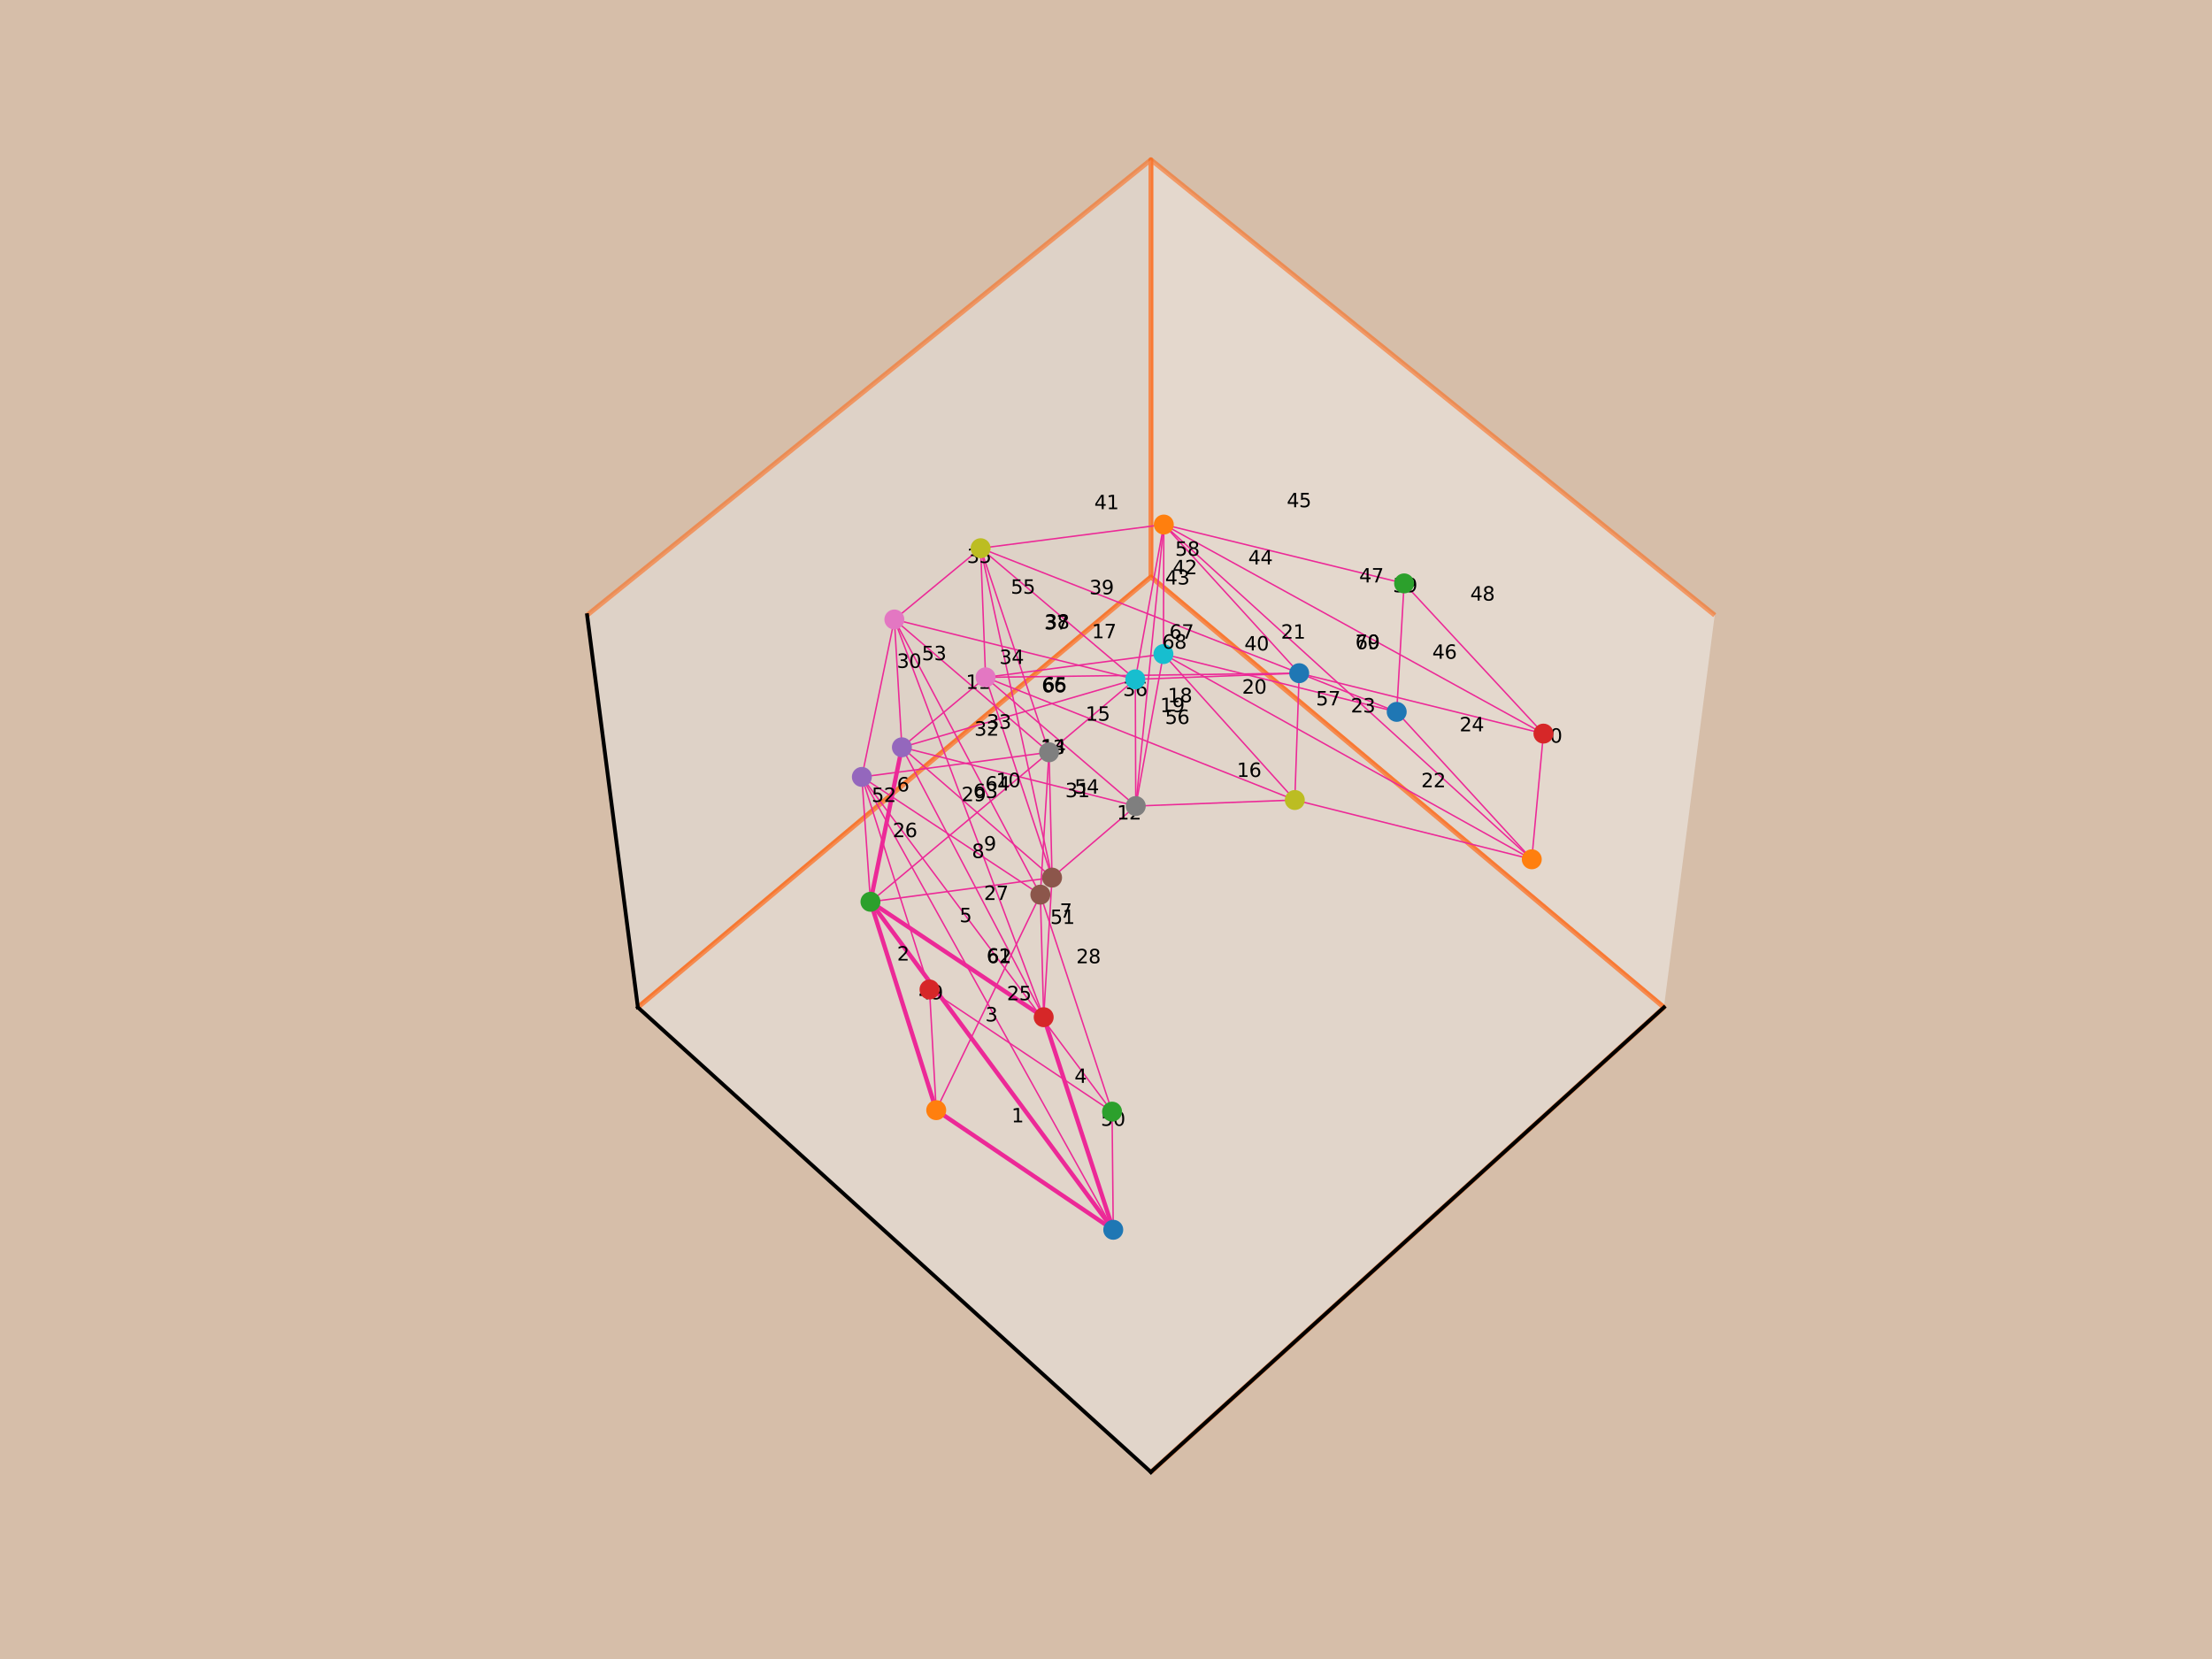 <?xml version="1.0" encoding="utf-8" standalone="no"?>
<!DOCTYPE svg PUBLIC "-//W3C//DTD SVG 1.1//EN"
  "http://www.w3.org/Graphics/SVG/1.1/DTD/svg11.dtd">
<svg xmlns:xlink="http://www.w3.org/1999/xlink" width="460.8pt" height="345.6pt" viewBox="0 0 460.8 345.6" xmlns="http://www.w3.org/2000/svg" version="1.1">
 <defs>
  <style type="text/css">*{stroke-linejoin: round; stroke-linecap: butt}</style>
 </defs>
 <g id="figure_1">
  <g id="patch_1">
   <path d="M 0 345.6 
L 460.8 345.6 
L 460.8 0 
L 0 0 
z
" style="fill: #d6bea9"/>
  </g>
  <g id="patch_2">
   <path d="M 103.104 307.584 
L 369.216 307.584 
L 369.216 41.472 
L 103.104 41.472 
z
" style="fill: #d6bea9"/>
  </g>
  <g id="pane3d_1">
   <g id="patch_3">
    <path d="M 346.627 209.853 
L 239.756 120.188 
L 239.756 33.275 
L 357.205 128.159 
" style="fill: #f2f2f2; opacity: 0.5; stroke: #ff5b00; stroke-linejoin: miter"/>
   </g>
  </g>
  <g id="pane3d_2">
   <g id="patch_4">
    <path d="M 132.885 209.853 
L 239.756 120.188 
L 239.756 33.275 
L 122.308 128.159 
" style="fill: #e6e6e6; opacity: 0.5; stroke: #ff5b00; stroke-linejoin: miter"/>
   </g>
  </g>
  <g id="pane3d_3">
   <g id="patch_5">
    <path d="M 239.756 306.652 
L 346.627 209.853 
L 239.756 120.188 
L 132.885 209.853 
" style="fill: #ececec; opacity: 0.5; stroke: #ff5b00; stroke-linejoin: miter"/>
   </g>
  </g>
  <g id="axis3d_1">
   <g id="line2d_1">
    <path d="M 346.627 209.853 
L 239.756 306.652 
" style="fill: none; stroke: #000000; stroke-width: 0.8; stroke-linecap: square"/>
   </g>
  </g>
  <g id="axis3d_2">
   <g id="line2d_2">
    <path d="M 132.885 209.853 
L 239.756 306.652 
" style="fill: none; stroke: #000000; stroke-width: 0.8; stroke-linecap: square"/>
   </g>
  </g>
  <g id="axis3d_3">
   <g id="line2d_3">
    <path d="M 132.885 209.853 
L 122.308 128.159 
" style="fill: none; stroke: #000000; stroke-width: 0.8; stroke-linecap: square"/>
   </g>
  </g>
  <g id="axes_1">
   <g id="line2d_4">
    <path d="M 231.911 256.186 
L 195.032 231.265 
" clip-path="url(#p764beb4d6f)" style="fill: none; stroke: #ec2997; stroke-width: 0.9; stroke-linecap: square"/>
   </g>
   <g id="line2d_5">
    <path d="M 195.032 231.265 
L 181.336 187.859 
" clip-path="url(#p764beb4d6f)" style="fill: none; stroke: #ec2997; stroke-width: 0.9; stroke-linecap: square"/>
   </g>
   <g id="line2d_6">
    <path d="M 231.911 256.186 
L 181.336 187.859 
" clip-path="url(#p764beb4d6f)" style="fill: none; stroke: #ec2997; stroke-width: 0.9; stroke-linecap: square"/>
   </g>
   <g id="line2d_7">
    <path d="M 231.911 256.186 
L 217.419 211.902 
" clip-path="url(#p764beb4d6f)" style="fill: none; stroke: #ec2997; stroke-width: 0.9; stroke-linecap: square"/>
   </g>
   <g id="line2d_8">
    <path d="M 217.419 211.902 
L 181.336 187.859 
" clip-path="url(#p764beb4d6f)" style="fill: none; stroke: #ec2997; stroke-width: 0.9; stroke-linecap: square"/>
   </g>
   <g id="line2d_9">
    <path d="M 181.336 187.859 
L 187.883 155.677 
" clip-path="url(#p764beb4d6f)" style="fill: none; stroke: #ec2997; stroke-width: 0.9; stroke-linecap: square"/>
   </g>
   <g id="line2d_10">
    <path d="M 217.419 211.902 
L 219.165 182.824 
" clip-path="url(#p764beb4d6f)" style="fill: none; stroke: #ec2997; stroke-width: 0.3; stroke-linecap: square"/>
   </g>
   <g id="line2d_11">
    <path d="M 181.336 187.859 
L 219.165 182.824 
" clip-path="url(#p764beb4d6f)" style="fill: none; stroke: #ec2997; stroke-width: 0.3; stroke-linecap: square"/>
   </g>
   <g id="line2d_12">
    <path d="M 217.419 211.902 
L 187.883 155.677 
" clip-path="url(#p764beb4d6f)" style="fill: none; stroke: #ec2997; stroke-width: 0.3; stroke-linecap: square"/>
   </g>
   <g id="line2d_13">
    <path d="M 219.165 182.824 
L 187.883 155.677 
" clip-path="url(#p764beb4d6f)" style="fill: none; stroke: #ec2997; stroke-width: 0.3; stroke-linecap: square"/>
   </g>
   <g id="line2d_14">
    <path d="M 187.883 155.677 
L 205.315 141.1 
" clip-path="url(#p764beb4d6f)" style="fill: none; stroke: #ec2997; stroke-width: 0.3; stroke-linecap: square"/>
   </g>
   <g id="line2d_15">
    <path d="M 219.165 182.824 
L 236.601 167.914 
" clip-path="url(#p764beb4d6f)" style="fill: none; stroke: #ec2997; stroke-width: 0.3; stroke-linecap: square"/>
   </g>
   <g id="line2d_16">
    <path d="M 219.165 182.824 
L 205.315 141.1 
" clip-path="url(#p764beb4d6f)" style="fill: none; stroke: #ec2997; stroke-width: 0.3; stroke-linecap: square"/>
   </g>
   <g id="line2d_17">
    <path d="M 187.883 155.677 
L 236.601 167.914 
" clip-path="url(#p764beb4d6f)" style="fill: none; stroke: #ec2997; stroke-width: 0.3; stroke-linecap: square"/>
   </g>
   <g id="line2d_18">
    <path d="M 236.601 167.914 
L 205.315 141.1 
" clip-path="url(#p764beb4d6f)" style="fill: none; stroke: #ec2997; stroke-width: 0.3; stroke-linecap: square"/>
   </g>
   <g id="line2d_19">
    <path d="M 236.601 167.914 
L 269.732 166.656 
" clip-path="url(#p764beb4d6f)" style="fill: none; stroke: #ec2997; stroke-width: 0.3; stroke-linecap: square"/>
   </g>
   <g id="line2d_20">
    <path d="M 205.315 141.1 
L 242.363 136.258 
" clip-path="url(#p764beb4d6f)" style="fill: none; stroke: #ec2997; stroke-width: 0.3; stroke-linecap: square"/>
   </g>
   <g id="line2d_21">
    <path d="M 236.601 167.914 
L 242.363 136.258 
" clip-path="url(#p764beb4d6f)" style="fill: none; stroke: #ec2997; stroke-width: 0.3; stroke-linecap: square"/>
   </g>
   <g id="line2d_22">
    <path d="M 205.315 141.1 
L 269.732 166.656 
" clip-path="url(#p764beb4d6f)" style="fill: none; stroke: #ec2997; stroke-width: 0.3; stroke-linecap: square"/>
   </g>
   <g id="line2d_23">
    <path d="M 269.732 166.656 
L 242.363 136.258 
" clip-path="url(#p764beb4d6f)" style="fill: none; stroke: #ec2997; stroke-width: 0.3; stroke-linecap: square"/>
   </g>
   <g id="line2d_24">
    <path d="M 242.363 136.258 
L 290.959 148.296 
" clip-path="url(#p764beb4d6f)" style="fill: none; stroke: #ec2997; stroke-width: 0.3; stroke-linecap: square"/>
   </g>
   <g id="line2d_25">
    <path d="M 269.732 166.656 
L 319.098 179.007 
" clip-path="url(#p764beb4d6f)" style="fill: none; stroke: #ec2997; stroke-width: 0.3; stroke-linecap: square"/>
   </g>
   <g id="line2d_26">
    <path d="M 242.363 136.258 
L 319.098 179.007 
" clip-path="url(#p764beb4d6f)" style="fill: none; stroke: #ec2997; stroke-width: 0.3; stroke-linecap: square"/>
   </g>
   <g id="line2d_27">
    <path d="M 319.098 179.007 
L 290.959 148.296 
" clip-path="url(#p764beb4d6f)" style="fill: none; stroke: #ec2997; stroke-width: 0.3; stroke-linecap: square"/>
   </g>
   <g id="line2d_28">
    <path d="M 231.663 231.574 
L 193.634 206.129 
" clip-path="url(#p764beb4d6f)" style="fill: none; stroke: #ec2997; stroke-width: 0.3; stroke-linecap: square"/>
   </g>
   <g id="line2d_29">
    <path d="M 193.634 206.129 
L 179.542 161.849 
" clip-path="url(#p764beb4d6f)" style="fill: none; stroke: #ec2997; stroke-width: 0.3; stroke-linecap: square"/>
   </g>
   <g id="line2d_30">
    <path d="M 231.663 231.574 
L 179.542 161.849 
" clip-path="url(#p764beb4d6f)" style="fill: none; stroke: #ec2997; stroke-width: 0.3; stroke-linecap: square"/>
   </g>
   <g id="line2d_31">
    <path d="M 231.663 231.574 
L 216.726 186.37 
" clip-path="url(#p764beb4d6f)" style="fill: none; stroke: #ec2997; stroke-width: 0.3; stroke-linecap: square"/>
   </g>
   <g id="line2d_32">
    <path d="M 216.726 186.37 
L 179.542 161.849 
" clip-path="url(#p764beb4d6f)" style="fill: none; stroke: #ec2997; stroke-width: 0.3; stroke-linecap: square"/>
   </g>
   <g id="line2d_33">
    <path d="M 179.542 161.849 
L 186.313 129.05 
" clip-path="url(#p764beb4d6f)" style="fill: none; stroke: #ec2997; stroke-width: 0.3; stroke-linecap: square"/>
   </g>
   <g id="line2d_34">
    <path d="M 216.726 186.37 
L 218.534 156.715 
" clip-path="url(#p764beb4d6f)" style="fill: none; stroke: #ec2997; stroke-width: 0.3; stroke-linecap: square"/>
   </g>
   <g id="line2d_35">
    <path d="M 179.542 161.849 
L 218.534 156.715 
" clip-path="url(#p764beb4d6f)" style="fill: none; stroke: #ec2997; stroke-width: 0.3; stroke-linecap: square"/>
   </g>
   <g id="line2d_36">
    <path d="M 216.726 186.37 
L 186.313 129.05 
" clip-path="url(#p764beb4d6f)" style="fill: none; stroke: #ec2997; stroke-width: 0.3; stroke-linecap: square"/>
   </g>
   <g id="line2d_37">
    <path d="M 218.534 156.715 
L 186.313 129.05 
" clip-path="url(#p764beb4d6f)" style="fill: none; stroke: #ec2997; stroke-width: 0.3; stroke-linecap: square"/>
   </g>
   <g id="line2d_38">
    <path d="M 186.313 129.05 
L 204.279 114.203 
" clip-path="url(#p764beb4d6f)" style="fill: none; stroke: #ec2997; stroke-width: 0.3; stroke-linecap: square"/>
   </g>
   <g id="line2d_39">
    <path d="M 218.534 156.715 
L 236.505 141.518 
" clip-path="url(#p764beb4d6f)" style="fill: none; stroke: #ec2997; stroke-width: 0.3; stroke-linecap: square"/>
   </g>
   <g id="line2d_40">
    <path d="M 218.534 156.715 
L 204.279 114.203 
" clip-path="url(#p764beb4d6f)" style="fill: none; stroke: #ec2997; stroke-width: 0.3; stroke-linecap: square"/>
   </g>
   <g id="line2d_41">
    <path d="M 186.313 129.05 
L 236.505 141.518 
" clip-path="url(#p764beb4d6f)" style="fill: none; stroke: #ec2997; stroke-width: 0.3; stroke-linecap: square"/>
   </g>
   <g id="line2d_42">
    <path d="M 236.505 141.518 
L 204.279 114.203 
" clip-path="url(#p764beb4d6f)" style="fill: none; stroke: #ec2997; stroke-width: 0.3; stroke-linecap: square"/>
   </g>
   <g id="line2d_43">
    <path d="M 236.505 141.518 
L 270.643 140.236 
" clip-path="url(#p764beb4d6f)" style="fill: none; stroke: #ec2997; stroke-width: 0.3; stroke-linecap: square"/>
   </g>
   <g id="line2d_44">
    <path d="M 204.279 114.203 
L 242.441 109.272 
" clip-path="url(#p764beb4d6f)" style="fill: none; stroke: #ec2997; stroke-width: 0.3; stroke-linecap: square"/>
   </g>
   <g id="line2d_45">
    <path d="M 236.505 141.518 
L 242.441 109.272 
" clip-path="url(#p764beb4d6f)" style="fill: none; stroke: #ec2997; stroke-width: 0.3; stroke-linecap: square"/>
   </g>
   <g id="line2d_46">
    <path d="M 204.279 114.203 
L 270.643 140.236 
" clip-path="url(#p764beb4d6f)" style="fill: none; stroke: #ec2997; stroke-width: 0.3; stroke-linecap: square"/>
   </g>
   <g id="line2d_47">
    <path d="M 270.643 140.236 
L 242.441 109.272 
" clip-path="url(#p764beb4d6f)" style="fill: none; stroke: #ec2997; stroke-width: 0.3; stroke-linecap: square"/>
   </g>
   <g id="line2d_48">
    <path d="M 242.441 109.272 
L 292.504 121.531 
" clip-path="url(#p764beb4d6f)" style="fill: none; stroke: #ec2997; stroke-width: 0.3; stroke-linecap: square"/>
   </g>
   <g id="line2d_49">
    <path d="M 270.643 140.236 
L 321.525 152.824 
" clip-path="url(#p764beb4d6f)" style="fill: none; stroke: #ec2997; stroke-width: 0.3; stroke-linecap: square"/>
   </g>
   <g id="line2d_50">
    <path d="M 242.441 109.272 
L 321.525 152.824 
" clip-path="url(#p764beb4d6f)" style="fill: none; stroke: #ec2997; stroke-width: 0.3; stroke-linecap: square"/>
   </g>
   <g id="line2d_51">
    <path d="M 321.525 152.824 
L 292.504 121.531 
" clip-path="url(#p764beb4d6f)" style="fill: none; stroke: #ec2997; stroke-width: 0.3; stroke-linecap: square"/>
   </g>
   <g id="line2d_52">
    <path d="M 195.032 231.265 
L 193.634 206.129 
" clip-path="url(#p764beb4d6f)" style="fill: none; stroke: #ec2997; stroke-width: 0.3; stroke-linecap: square"/>
   </g>
   <g id="line2d_53">
    <path d="M 231.911 256.186 
L 231.663 231.574 
" clip-path="url(#p764beb4d6f)" style="fill: none; stroke: #ec2997; stroke-width: 0.3; stroke-linecap: square"/>
   </g>
   <g id="line2d_54">
    <path d="M 217.419 211.902 
L 216.726 186.37 
" clip-path="url(#p764beb4d6f)" style="fill: none; stroke: #ec2997; stroke-width: 0.3; stroke-linecap: square"/>
   </g>
   <g id="line2d_55">
    <path d="M 181.336 187.859 
L 179.542 161.849 
" clip-path="url(#p764beb4d6f)" style="fill: none; stroke: #ec2997; stroke-width: 0.3; stroke-linecap: square"/>
   </g>
   <g id="line2d_56">
    <path d="M 187.883 155.677 
L 186.313 129.05 
" clip-path="url(#p764beb4d6f)" style="fill: none; stroke: #ec2997; stroke-width: 0.3; stroke-linecap: square"/>
   </g>
   <g id="line2d_57">
    <path d="M 219.165 182.824 
L 218.534 156.715 
" clip-path="url(#p764beb4d6f)" style="fill: none; stroke: #ec2997; stroke-width: 0.3; stroke-linecap: square"/>
   </g>
   <g id="line2d_58">
    <path d="M 205.315 141.1 
L 204.279 114.203 
" clip-path="url(#p764beb4d6f)" style="fill: none; stroke: #ec2997; stroke-width: 0.3; stroke-linecap: square"/>
   </g>
   <g id="line2d_59">
    <path d="M 236.601 167.914 
L 236.505 141.518 
" clip-path="url(#p764beb4d6f)" style="fill: none; stroke: #ec2997; stroke-width: 0.3; stroke-linecap: square"/>
   </g>
   <g id="line2d_60">
    <path d="M 269.732 166.656 
L 270.643 140.236 
" clip-path="url(#p764beb4d6f)" style="fill: none; stroke: #ec2997; stroke-width: 0.3; stroke-linecap: square"/>
   </g>
   <g id="line2d_61">
    <path d="M 242.363 136.258 
L 242.441 109.272 
" clip-path="url(#p764beb4d6f)" style="fill: none; stroke: #ec2997; stroke-width: 0.3; stroke-linecap: square"/>
   </g>
   <g id="line2d_62">
    <path d="M 290.959 148.296 
L 292.504 121.531 
" clip-path="url(#p764beb4d6f)" style="fill: none; stroke: #ec2997; stroke-width: 0.3; stroke-linecap: square"/>
   </g>
   <g id="line2d_63">
    <path d="M 319.098 179.007 
L 321.525 152.824 
" clip-path="url(#p764beb4d6f)" style="fill: none; stroke: #ec2997; stroke-width: 0.3; stroke-linecap: square"/>
   </g>
   <g id="line2d_64">
    <path d="M 231.911 256.186 
L 179.542 161.849 
" clip-path="url(#p764beb4d6f)" style="fill: none; stroke: #ec2997; stroke-width: 0.3; stroke-linecap: square"/>
   </g>
   <g id="line2d_65">
    <path d="M 195.032 231.265 
L 216.726 186.37 
" clip-path="url(#p764beb4d6f)" style="fill: none; stroke: #ec2997; stroke-width: 0.3; stroke-linecap: square"/>
   </g>
   <g id="line2d_66">
    <path d="M 181.336 187.859 
L 218.534 156.715 
" clip-path="url(#p764beb4d6f)" style="fill: none; stroke: #ec2997; stroke-width: 0.3; stroke-linecap: square"/>
   </g>
   <g id="line2d_67">
    <path d="M 217.419 211.902 
L 186.313 129.05 
" clip-path="url(#p764beb4d6f)" style="fill: none; stroke: #ec2997; stroke-width: 0.3; stroke-linecap: square"/>
   </g>
   <g id="line2d_68">
    <path d="M 187.883 155.677 
L 236.505 141.518 
" clip-path="url(#p764beb4d6f)" style="fill: none; stroke: #ec2997; stroke-width: 0.3; stroke-linecap: square"/>
   </g>
   <g id="line2d_69">
    <path d="M 219.165 182.824 
L 204.279 114.203 
" clip-path="url(#p764beb4d6f)" style="fill: none; stroke: #ec2997; stroke-width: 0.3; stroke-linecap: square"/>
   </g>
   <g id="line2d_70">
    <path d="M 236.601 167.914 
L 242.441 109.272 
" clip-path="url(#p764beb4d6f)" style="fill: none; stroke: #ec2997; stroke-width: 0.3; stroke-linecap: square"/>
   </g>
   <g id="line2d_71">
    <path d="M 205.315 141.1 
L 270.643 140.236 
" clip-path="url(#p764beb4d6f)" style="fill: none; stroke: #ec2997; stroke-width: 0.3; stroke-linecap: square"/>
   </g>
   <g id="line2d_72">
    <path d="M 290.959 148.296 
L 270.643 140.236 
" clip-path="url(#p764beb4d6f)" style="fill: none; stroke: #ec2997; stroke-width: 0.3; stroke-linecap: square"/>
   </g>
   <g id="line2d_73">
    <path d="M 319.098 179.007 
L 242.441 109.272 
" clip-path="url(#p764beb4d6f)" style="fill: none; stroke: #ec2997; stroke-width: 0.3; stroke-linecap: square"/>
   </g>
   <g id="Path3DCollection_1">
    <defs>
     <path id="m3eb0367080" d="M 0 1.581 
C 0.419 1.581 0.822 1.415 1.118 1.118 
C 1.415 0.822 1.581 0.419 1.581 0 
C 1.581 -0.419 1.415 -0.822 1.118 -1.118 
C 0.822 -1.415 0.419 -1.581 0 -1.581 
C -0.419 -1.581 -0.822 -1.415 -1.118 -1.118 
C -1.415 -0.822 -1.581 -0.419 -1.581 0 
C -1.581 0.419 -1.415 0.822 -1.118 1.118 
C -0.822 1.415 -0.419 1.581 0 1.581 
z
" style="stroke: #17becf"/>
    </defs>
    <g clip-path="url(#p764beb4d6f)">
     <use xlink:href="#m3eb0367080" x="242.363" y="136.258" style="fill: #17becf; stroke: #17becf"/>
    </g>
   </g>
   <g id="text_1">
    <!-- 1 -->
    <g transform="translate(210.712 233.8)scale(0.04 -0.04)">
     <defs>
      <path id="DejaVuSans-31" d="M 794 531 
L 1825 531 
L 1825 4091 
L 703 3866 
L 703 4441 
L 1819 4666 
L 2450 4666 
L 2450 531 
L 3481 531 
L 3481 0 
L 794 0 
L 794 531 
z
" transform="scale(0.016)"/>
     </defs>
     <use xlink:href="#DejaVuSans-31"/>
    </g>
   </g>
   <g id="text_2">
    <!-- 2 -->
    <g transform="translate(186.872 200.1)scale(0.04 -0.04)">
     <defs>
      <path id="DejaVuSans-32" d="M 1228 531 
L 3431 531 
L 3431 0 
L 469 0 
L 469 531 
Q 828 903 1448 1529 
Q 2069 2156 2228 2338 
Q 2531 2678 2651 2914 
Q 2772 3150 2772 3378 
Q 2772 3750 2511 3984 
Q 2250 4219 1831 4219 
Q 1534 4219 1204 4116 
Q 875 4013 500 3803 
L 500 4441 
Q 881 4594 1212 4672 
Q 1544 4750 1819 4750 
Q 2544 4750 2975 4387 
Q 3406 4025 3406 3419 
Q 3406 3131 3298 2873 
Q 3191 2616 2906 2266 
Q 2828 2175 2409 1742 
Q 1991 1309 1228 531 
z
" transform="scale(0.016)"/>
     </defs>
     <use xlink:href="#DejaVuSans-32"/>
    </g>
   </g>
   <g id="text_3">
    <!-- 3 -->
    <g transform="translate(205.253 212.775)scale(0.04 -0.04)">
     <defs>
      <path id="DejaVuSans-33" d="M 2597 2516 
Q 3050 2419 3304 2112 
Q 3559 1806 3559 1356 
Q 3559 666 3084 287 
Q 2609 -91 1734 -91 
Q 1441 -91 1130 -33 
Q 819 25 488 141 
L 488 750 
Q 750 597 1062 519 
Q 1375 441 1716 441 
Q 2309 441 2620 675 
Q 2931 909 2931 1356 
Q 2931 1769 2642 2001 
Q 2353 2234 1838 2234 
L 1294 2234 
L 1294 2753 
L 1863 2753 
Q 2328 2753 2575 2939 
Q 2822 3125 2822 3475 
Q 2822 3834 2567 4026 
Q 2313 4219 1838 4219 
Q 1578 4219 1281 4162 
Q 984 4106 628 3988 
L 628 4550 
Q 988 4650 1302 4700 
Q 1616 4750 1894 4750 
Q 2613 4750 3031 4423 
Q 3450 4097 3450 3541 
Q 3450 3153 3228 2886 
Q 3006 2619 2597 2516 
z
" transform="scale(0.016)"/>
     </defs>
     <use xlink:href="#DejaVuSans-33"/>
    </g>
   </g>
   <g id="text_4">
    <!-- 4 -->
    <g transform="translate(223.827 225.578)scale(0.04 -0.04)">
     <defs>
      <path id="DejaVuSans-34" d="M 2419 4116 
L 825 1625 
L 2419 1625 
L 2419 4116 
z
M 2253 4666 
L 3047 4666 
L 3047 1625 
L 3713 1625 
L 3713 1100 
L 3047 1100 
L 3047 0 
L 2419 0 
L 2419 1100 
L 313 1100 
L 313 1709 
L 2253 4666 
z
" transform="scale(0.016)"/>
     </defs>
     <use xlink:href="#DejaVuSans-34"/>
    </g>
   </g>
   <g id="text_5">
    <!-- 5 -->
    <g transform="translate(199.886 192.102)scale(0.04 -0.04)">
     <defs>
      <path id="DejaVuSans-35" d="M 691 4666 
L 3169 4666 
L 3169 4134 
L 1269 4134 
L 1269 2991 
Q 1406 3038 1543 3061 
Q 1681 3084 1819 3084 
Q 2600 3084 3056 2656 
Q 3513 2228 3513 1497 
Q 3513 744 3044 326 
Q 2575 -91 1722 -91 
Q 1428 -91 1123 -41 
Q 819 9 494 109 
L 494 744 
Q 775 591 1075 516 
Q 1375 441 1709 441 
Q 2250 441 2565 725 
Q 2881 1009 2881 1497 
Q 2881 1984 2565 2268 
Q 2250 2553 1709 2553 
Q 1456 2553 1204 2497 
Q 953 2441 691 2322 
L 691 4666 
z
" transform="scale(0.016)"/>
     </defs>
     <use xlink:href="#DejaVuSans-35"/>
    </g>
   </g>
   <g id="text_6">
    <!-- 6 -->
    <g transform="translate(186.847 164.872)scale(0.04 -0.04)">
     <defs>
      <path id="DejaVuSans-36" d="M 2113 2584 
Q 1688 2584 1439 2293 
Q 1191 2003 1191 1497 
Q 1191 994 1439 701 
Q 1688 409 2113 409 
Q 2538 409 2786 701 
Q 3034 994 3034 1497 
Q 3034 2003 2786 2293 
Q 2538 2584 2113 2584 
z
M 3366 4563 
L 3366 3988 
Q 3128 4100 2886 4159 
Q 2644 4219 2406 4219 
Q 1781 4219 1451 3797 
Q 1122 3375 1075 2522 
Q 1259 2794 1537 2939 
Q 1816 3084 2150 3084 
Q 2853 3084 3261 2657 
Q 3669 2231 3669 1497 
Q 3669 778 3244 343 
Q 2819 -91 2113 -91 
Q 1303 -91 875 529 
Q 447 1150 447 2328 
Q 447 3434 972 4092 
Q 1497 4750 2381 4750 
Q 2619 4750 2861 4703 
Q 3103 4656 3366 4563 
z
" transform="scale(0.016)"/>
     </defs>
     <use xlink:href="#DejaVuSans-36"/>
    </g>
   </g>
   <g id="text_7">
    <!-- 7 -->
    <g transform="translate(220.759 191.179)scale(0.04 -0.04)">
     <defs>
      <path id="DejaVuSans-37" d="M 525 4666 
L 3525 4666 
L 3525 4397 
L 1831 0 
L 1172 0 
L 2766 4134 
L 525 4134 
L 525 4666 
z
" transform="scale(0.016)"/>
     </defs>
     <use xlink:href="#DejaVuSans-37"/>
    </g>
   </g>
   <g id="text_8">
    <!-- 8 -->
    <g transform="translate(202.461 178.732)scale(0.04 -0.04)">
     <defs>
      <path id="DejaVuSans-38" d="M 2034 2216 
Q 1584 2216 1326 1975 
Q 1069 1734 1069 1313 
Q 1069 891 1326 650 
Q 1584 409 2034 409 
Q 2484 409 2743 651 
Q 3003 894 3003 1313 
Q 3003 1734 2745 1975 
Q 2488 2216 2034 2216 
z
M 1403 2484 
Q 997 2584 770 2862 
Q 544 3141 544 3541 
Q 544 4100 942 4425 
Q 1341 4750 2034 4750 
Q 2731 4750 3128 4425 
Q 3525 4100 3525 3541 
Q 3525 3141 3298 2862 
Q 3072 2584 2669 2484 
Q 3125 2378 3379 2068 
Q 3634 1759 3634 1313 
Q 3634 634 3220 271 
Q 2806 -91 2034 -91 
Q 1263 -91 848 271 
Q 434 634 434 1313 
Q 434 1759 690 2068 
Q 947 2378 1403 2484 
z
M 1172 3481 
Q 1172 3119 1398 2916 
Q 1625 2713 2034 2713 
Q 2441 2713 2670 2916 
Q 2900 3119 2900 3481 
Q 2900 3844 2670 4047 
Q 2441 4250 2034 4250 
Q 1625 4250 1398 4047 
Q 1172 3844 1172 3481 
z
" transform="scale(0.016)"/>
     </defs>
     <use xlink:href="#DejaVuSans-38"/>
    </g>
   </g>
   <g id="text_9">
    <!-- 9 -->
    <g transform="translate(204.959 177.176)scale(0.04 -0.04)">
     <defs>
      <path id="DejaVuSans-39" d="M 703 97 
L 703 672 
Q 941 559 1184 500 
Q 1428 441 1663 441 
Q 2288 441 2617 861 
Q 2947 1281 2994 2138 
Q 2813 1869 2534 1725 
Q 2256 1581 1919 1581 
Q 1219 1581 811 2004 
Q 403 2428 403 3163 
Q 403 3881 828 4315 
Q 1253 4750 1959 4750 
Q 2769 4750 3195 4129 
Q 3622 3509 3622 2328 
Q 3622 1225 3098 567 
Q 2575 -91 1691 -91 
Q 1453 -91 1209 -44 
Q 966 3 703 97 
z
M 1959 2075 
Q 2384 2075 2632 2365 
Q 2881 2656 2881 3163 
Q 2881 3666 2632 3958 
Q 2384 4250 1959 4250 
Q 1534 4250 1286 3958 
Q 1038 3666 1038 3163 
Q 1038 2656 1286 2365 
Q 1534 2075 1959 2075 
z
" transform="scale(0.016)"/>
     </defs>
     <use xlink:href="#DejaVuSans-39"/>
    </g>
   </g>
   <g id="text_10">
    <!-- 10 -->
    <g transform="translate(207.49 163.97)scale(0.04 -0.04)">
     <defs>
      <path id="DejaVuSans-30" d="M 2034 4250 
Q 1547 4250 1301 3770 
Q 1056 3291 1056 2328 
Q 1056 1369 1301 889 
Q 1547 409 2034 409 
Q 2525 409 2770 889 
Q 3016 1369 3016 2328 
Q 3016 3291 2770 3770 
Q 2525 4250 2034 4250 
z
M 2034 4750 
Q 2819 4750 3233 4129 
Q 3647 3509 3647 2328 
Q 3647 1150 3233 529 
Q 2819 -91 2034 -91 
Q 1250 -91 836 529 
Q 422 1150 422 2328 
Q 422 3509 836 4129 
Q 1250 4750 2034 4750 
z
" transform="scale(0.016)"/>
     </defs>
     <use xlink:href="#DejaVuSans-31"/>
     <use xlink:href="#DejaVuSans-30" x="63.623"/>
    </g>
   </g>
   <g id="text_11">
    <!-- 11 -->
    <g transform="translate(201.206 143.499)scale(0.04 -0.04)">
     <use xlink:href="#DejaVuSans-31"/>
     <use xlink:href="#DejaVuSans-31" x="63.623"/>
    </g>
   </g>
   <g id="text_12">
    <!-- 12 -->
    <g transform="translate(232.658 170.717)scale(0.04 -0.04)">
     <use xlink:href="#DejaVuSans-31"/>
     <use xlink:href="#DejaVuSans-32" x="63.623"/>
    </g>
   </g>
   <g id="text_13">
    <!-- 13 -->
    <g transform="translate(216.762 157.111)scale(0.04 -0.04)">
     <use xlink:href="#DejaVuSans-31"/>
     <use xlink:href="#DejaVuSans-33" x="63.623"/>
    </g>
   </g>
   <g id="text_14">
    <!-- 14 -->
    <g transform="translate(216.922 156.95)scale(0.04 -0.04)">
     <use xlink:href="#DejaVuSans-31"/>
     <use xlink:href="#DejaVuSans-34" x="63.623"/>
    </g>
   </g>
   <g id="text_15">
    <!-- 15 -->
    <g transform="translate(226.139 150.131)scale(0.04 -0.04)">
     <use xlink:href="#DejaVuSans-31"/>
     <use xlink:href="#DejaVuSans-35" x="63.623"/>
    </g>
   </g>
   <g id="text_16">
    <!-- 16 -->
    <g transform="translate(257.652 161.847)scale(0.04 -0.04)">
     <use xlink:href="#DejaVuSans-31"/>
     <use xlink:href="#DejaVuSans-36" x="63.623"/>
    </g>
   </g>
   <g id="text_17">
    <!-- 17 -->
    <g transform="translate(227.451 132.962)scale(0.04 -0.04)">
     <use xlink:href="#DejaVuSans-31"/>
     <use xlink:href="#DejaVuSans-37" x="63.623"/>
    </g>
   </g>
   <g id="text_18">
    <!-- 18 -->
    <g transform="translate(243.246 146.293)scale(0.04 -0.04)">
     <use xlink:href="#DejaVuSans-31"/>
     <use xlink:href="#DejaVuSans-38" x="63.623"/>
    </g>
   </g>
   <g id="text_19">
    <!-- 19 -->
    <g transform="translate(241.673 148.34)scale(0.04 -0.04)">
     <use xlink:href="#DejaVuSans-31"/>
     <use xlink:href="#DejaVuSans-39" x="63.623"/>
    </g>
   </g>
   <g id="text_20">
    <!-- 20 -->
    <g transform="translate(258.741 144.508)scale(0.04 -0.04)">
     <use xlink:href="#DejaVuSans-32"/>
     <use xlink:href="#DejaVuSans-30" x="63.623"/>
    </g>
   </g>
   <g id="text_21">
    <!-- 21 -->
    <g transform="translate(266.845 133.048)scale(0.04 -0.04)">
     <use xlink:href="#DejaVuSans-32"/>
     <use xlink:href="#DejaVuSans-31" x="63.623"/>
    </g>
   </g>
   <g id="text_22">
    <!-- 22 -->
    <g transform="translate(296.057 163.996)scale(0.04 -0.04)">
     <use xlink:href="#DejaVuSans-32"/>
     <use xlink:href="#DejaVuSans-32" x="63.623"/>
    </g>
   </g>
   <g id="text_23">
    <!-- 23 -->
    <g transform="translate(281.388 148.414)scale(0.04 -0.04)">
     <use xlink:href="#DejaVuSans-32"/>
     <use xlink:href="#DejaVuSans-33" x="63.623"/>
    </g>
   </g>
   <g id="text_24">
    <!-- 24 -->
    <g transform="translate(304.046 152.347)scale(0.04 -0.04)">
     <use xlink:href="#DejaVuSans-32"/>
     <use xlink:href="#DejaVuSans-34" x="63.623"/>
    </g>
   </g>
   <g id="text_25">
    <!-- 25 -->
    <g transform="translate(209.745 208.369)scale(0.04 -0.04)">
     <use xlink:href="#DejaVuSans-32"/>
     <use xlink:href="#DejaVuSans-35" x="63.623"/>
    </g>
   </g>
   <g id="text_26">
    <!-- 26 -->
    <g transform="translate(185.969 174.387)scale(0.04 -0.04)">
     <use xlink:href="#DejaVuSans-32"/>
     <use xlink:href="#DejaVuSans-36" x="63.623"/>
    </g>
   </g>
   <g id="text_27">
    <!-- 27 -->
    <g transform="translate(204.971 187.474)scale(0.04 -0.04)">
     <use xlink:href="#DejaVuSans-32"/>
     <use xlink:href="#DejaVuSans-37" x="63.623"/>
    </g>
   </g>
   <g id="text_28">
    <!-- 28 -->
    <g transform="translate(224.194 200.664)scale(0.04 -0.04)">
     <use xlink:href="#DejaVuSans-32"/>
     <use xlink:href="#DejaVuSans-38" x="63.623"/>
    </g>
   </g>
   <g id="text_29">
    <!-- 29 -->
    <g transform="translate(200.291 166.895)scale(0.04 -0.04)">
     <use xlink:href="#DejaVuSans-32"/>
     <use xlink:href="#DejaVuSans-39" x="63.623"/>
    </g>
   </g>
   <g id="text_30">
    <!-- 30 -->
    <g transform="translate(186.823 139.13)scale(0.04 -0.04)">
     <use xlink:href="#DejaVuSans-33"/>
     <use xlink:href="#DejaVuSans-30" x="63.623"/>
    </g>
   </g>
   <g id="text_31">
    <!-- 31 -->
    <g transform="translate(221.906 166.066)scale(0.04 -0.04)">
     <use xlink:href="#DejaVuSans-33"/>
     <use xlink:href="#DejaVuSans-31" x="63.623"/>
    </g>
   </g>
   <g id="text_32">
    <!-- 32 -->
    <g transform="translate(202.969 153.248)scale(0.04 -0.04)">
     <use xlink:href="#DejaVuSans-33"/>
     <use xlink:href="#DejaVuSans-32" x="63.623"/>
    </g>
   </g>
   <g id="text_33">
    <!-- 33 -->
    <g transform="translate(205.561 151.795)scale(0.04 -0.04)">
     <use xlink:href="#DejaVuSans-33"/>
     <use xlink:href="#DejaVuSans-33" x="63.623"/>
    </g>
   </g>
   <g id="text_34">
    <!-- 34 -->
    <g transform="translate(208.192 138.319)scale(0.04 -0.04)">
     <use xlink:href="#DejaVuSans-33"/>
     <use xlink:href="#DejaVuSans-34" x="63.623"/>
    </g>
   </g>
   <g id="text_35">
    <!-- 35 -->
    <g transform="translate(201.432 117.266)scale(0.04 -0.04)">
     <use xlink:href="#DejaVuSans-33"/>
     <use xlink:href="#DejaVuSans-35" x="63.623"/>
    </g>
   </g>
   <g id="text_36">
    <!-- 36 -->
    <g transform="translate(233.941 144.972)scale(0.04 -0.04)">
     <use xlink:href="#DejaVuSans-33"/>
     <use xlink:href="#DejaVuSans-36" x="63.623"/>
    </g>
   </g>
   <g id="text_37">
    <!-- 37 -->
    <g transform="translate(217.513 131.124)scale(0.04 -0.04)">
     <use xlink:href="#DejaVuSans-33"/>
     <use xlink:href="#DejaVuSans-37" x="63.623"/>
    </g>
   </g>
   <g id="text_38">
    <!-- 38 -->
    <g transform="translate(217.669 130.951)scale(0.04 -0.04)">
     <use xlink:href="#DejaVuSans-33"/>
     <use xlink:href="#DejaVuSans-38" x="63.623"/>
    </g>
   </g>
   <g id="text_39">
    <!-- 39 -->
    <g transform="translate(226.932 123.8)scale(0.04 -0.04)">
     <use xlink:href="#DejaVuSans-33"/>
     <use xlink:href="#DejaVuSans-39" x="63.623"/>
    </g>
   </g>
   <g id="text_40">
    <!-- 40 -->
    <g transform="translate(259.226 135.496)scale(0.04 -0.04)">
     <use xlink:href="#DejaVuSans-34"/>
     <use xlink:href="#DejaVuSans-30" x="63.623"/>
    </g>
   </g>
   <g id="text_41">
    <!-- 41 -->
    <g transform="translate(227.963 106.067)scale(0.04 -0.04)">
     <use xlink:href="#DejaVuSans-34"/>
     <use xlink:href="#DejaVuSans-31" x="63.623"/>
    </g>
   </g>
   <g id="text_42">
    <!-- 42 -->
    <g transform="translate(244.276 119.621)scale(0.04 -0.04)">
     <use xlink:href="#DejaVuSans-34"/>
     <use xlink:href="#DejaVuSans-32" x="63.623"/>
    </g>
   </g>
   <g id="text_43">
    <!-- 43 -->
    <g transform="translate(242.716 121.758)scale(0.04 -0.04)">
     <use xlink:href="#DejaVuSans-34"/>
     <use xlink:href="#DejaVuSans-33" x="63.623"/>
    </g>
   </g>
   <g id="text_44">
    <!-- 44 -->
    <g transform="translate(260.017 117.586)scale(0.04 -0.04)">
     <use xlink:href="#DejaVuSans-34"/>
     <use xlink:href="#DejaVuSans-34" x="63.623"/>
    </g>
   </g>
   <g id="text_45">
    <!-- 45 -->
    <g transform="translate(268.058 105.664)scale(0.04 -0.04)">
     <use xlink:href="#DejaVuSans-34"/>
     <use xlink:href="#DejaVuSans-35" x="63.623"/>
    </g>
   </g>
   <g id="text_46">
    <!-- 46 -->
    <g transform="translate(298.369 137.234)scale(0.04 -0.04)">
     <use xlink:href="#DejaVuSans-34"/>
     <use xlink:href="#DejaVuSans-36" x="63.623"/>
    </g>
   </g>
   <g id="text_47">
    <!-- 47 -->
    <g transform="translate(283.144 121.335)scale(0.04 -0.04)">
     <use xlink:href="#DejaVuSans-34"/>
     <use xlink:href="#DejaVuSans-37" x="63.623"/>
    </g>
   </g>
   <g id="text_48">
    <!-- 48 -->
    <g transform="translate(306.279 125.111)scale(0.04 -0.04)">
     <use xlink:href="#DejaVuSans-34"/>
     <use xlink:href="#DejaVuSans-38" x="63.623"/>
    </g>
   </g>
   <g id="text_49">
    <!-- 49 -->
    <g transform="translate(191.361 208.18)scale(0.04 -0.04)">
     <use xlink:href="#DejaVuSans-34"/>
     <use xlink:href="#DejaVuSans-39" x="63.623"/>
    </g>
   </g>
   <g id="text_50">
    <!-- 50 -->
    <g transform="translate(229.316 234.525)scale(0.04 -0.04)">
     <use xlink:href="#DejaVuSans-35"/>
     <use xlink:href="#DejaVuSans-30" x="63.623"/>
    </g>
   </g>
   <g id="text_51">
    <!-- 51 -->
    <g transform="translate(218.79 192.468)scale(0.04 -0.04)">
     <use xlink:href="#DejaVuSans-35"/>
     <use xlink:href="#DejaVuSans-31" x="63.623"/>
    </g>
   </g>
   <g id="text_52">
    <!-- 52 -->
    <g transform="translate(181.577 167.054)scale(0.04 -0.04)">
     <use xlink:href="#DejaVuSans-35"/>
     <use xlink:href="#DejaVuSans-32" x="63.623"/>
    </g>
   </g>
   <g id="text_53">
    <!-- 53 -->
    <g transform="translate(192.029 137.525)scale(0.04 -0.04)">
     <use xlink:href="#DejaVuSans-35"/>
     <use xlink:href="#DejaVuSans-33" x="63.623"/>
    </g>
   </g>
   <g id="text_54">
    <!-- 54 -->
    <g transform="translate(223.829 165.319)scale(0.04 -0.04)">
     <use xlink:href="#DejaVuSans-35"/>
     <use xlink:href="#DejaVuSans-34" x="63.623"/>
    </g>
   </g>
   <g id="text_55">
    <!-- 55 -->
    <g transform="translate(210.551 123.677)scale(0.04 -0.04)">
     <use xlink:href="#DejaVuSans-35"/>
     <use xlink:href="#DejaVuSans-35" x="63.623"/>
    </g>
   </g>
   <g id="text_56">
    <!-- 56 -->
    <g transform="translate(242.692 150.809)scale(0.04 -0.04)">
     <use xlink:href="#DejaVuSans-35"/>
     <use xlink:href="#DejaVuSans-36" x="63.623"/>
    </g>
   </g>
   <g id="text_57">
    <!-- 57 -->
    <g transform="translate(274.136 146.937)scale(0.04 -0.04)">
     <use xlink:href="#DejaVuSans-35"/>
     <use xlink:href="#DejaVuSans-37" x="63.623"/>
    </g>
   </g>
   <g id="text_58">
    <!-- 58 -->
    <g transform="translate(244.798 115.767)scale(0.04 -0.04)">
     <use xlink:href="#DejaVuSans-35"/>
     <use xlink:href="#DejaVuSans-38" x="63.623"/>
    </g>
   </g>
   <g id="text_59">
    <!-- 59 -->
    <g transform="translate(290.161 123.364)scale(0.04 -0.04)">
     <use xlink:href="#DejaVuSans-35"/>
     <use xlink:href="#DejaVuSans-39" x="63.623"/>
    </g>
   </g>
   <g id="text_60">
    <!-- 60 -->
    <g transform="translate(320.331 154.709)scale(0.04 -0.04)">
     <use xlink:href="#DejaVuSans-36"/>
     <use xlink:href="#DejaVuSans-30" x="63.623"/>
    </g>
   </g>
   <g id="text_61">
    <!-- 61 -->
    <g transform="translate(205.507 200.523)scale(0.04 -0.04)">
     <use xlink:href="#DejaVuSans-36"/>
     <use xlink:href="#DejaVuSans-31" x="63.623"/>
    </g>
   </g>
   <g id="text_62">
    <!-- 62 -->
    <g transform="translate(205.568 200.634)scale(0.04 -0.04)">
     <use xlink:href="#DejaVuSans-36"/>
     <use xlink:href="#DejaVuSans-32" x="63.623"/>
    </g>
   </g>
   <g id="text_63">
    <!-- 63 -->
    <g transform="translate(202.752 166.241)scale(0.04 -0.04)">
     <use xlink:href="#DejaVuSans-36"/>
     <use xlink:href="#DejaVuSans-33" x="63.623"/>
    </g>
   </g>
   <g id="text_64">
    <!-- 64 -->
    <g transform="translate(205.246 164.689)scale(0.04 -0.04)">
     <use xlink:href="#DejaVuSans-36"/>
     <use xlink:href="#DejaVuSans-34" x="63.623"/>
    </g>
   </g>
   <g id="text_65">
    <!-- 65 -->
    <g transform="translate(217.19 144.035)scale(0.04 -0.04)">
     <use xlink:href="#DejaVuSans-36"/>
     <use xlink:href="#DejaVuSans-35" x="63.623"/>
    </g>
   </g>
   <g id="text_66">
    <!-- 66 -->
    <g transform="translate(216.994 144.226)scale(0.04 -0.04)">
     <use xlink:href="#DejaVuSans-36"/>
     <use xlink:href="#DejaVuSans-36" x="63.623"/>
    </g>
   </g>
   <g id="text_67">
    <!-- 67 -->
    <g transform="translate(243.596 133.039)scale(0.04 -0.04)">
     <use xlink:href="#DejaVuSans-36"/>
     <use xlink:href="#DejaVuSans-37" x="63.623"/>
    </g>
   </g>
   <g id="text_68">
    <!-- 68 -->
    <g transform="translate(242.092 135.129)scale(0.04 -0.04)">
     <use xlink:href="#DejaVuSans-36"/>
     <use xlink:href="#DejaVuSans-38" x="63.623"/>
    </g>
   </g>
   <g id="text_69">
    <!-- 69 -->
    <g transform="translate(282.339 135.217)scale(0.04 -0.04)">
     <use xlink:href="#DejaVuSans-36"/>
     <use xlink:href="#DejaVuSans-39" x="63.623"/>
    </g>
   </g>
   <g id="text_70">
    <!-- 70 -->
    <g transform="translate(282.311 135.18)scale(0.04 -0.04)">
     <use xlink:href="#DejaVuSans-37"/>
     <use xlink:href="#DejaVuSans-30" x="63.623"/>
    </g>
   </g>
   <g id="Path3DCollection_2">
    <defs>
     <path id="m11b628a821" d="M 0 1.581 
C 0.419 1.581 0.822 1.415 1.118 1.118 
C 1.415 0.822 1.581 0.419 1.581 0 
C 1.581 -0.419 1.415 -0.822 1.118 -1.118 
C 0.822 -1.415 0.419 -1.581 0 -1.581 
C -0.419 -1.581 -0.822 -1.415 -1.118 -1.118 
C -1.415 -0.822 -1.581 -0.419 -1.581 0 
C -1.581 0.419 -1.415 0.822 -1.118 1.118 
C -0.822 1.415 -0.419 1.581 0 1.581 
z
" style="stroke: #e377c2"/>
    </defs>
    <g clip-path="url(#p764beb4d6f)">
     <use xlink:href="#m11b628a821" x="205.315" y="141.1" style="fill: #e377c2; stroke: #e377c2"/>
    </g>
   </g>
   <g id="Path3DCollection_3">
    <defs>
     <path id="m50118f2e67" d="M 0 1.581 
C 0.419 1.581 0.822 1.415 1.118 1.118 
C 1.415 0.822 1.581 0.419 1.581 0 
C 1.581 -0.419 1.415 -0.822 1.118 -1.118 
C 0.822 -1.415 0.419 -1.581 0 -1.581 
C -0.419 -1.581 -0.822 -1.415 -1.118 -1.118 
C -1.415 -0.822 -1.581 -0.419 -1.581 0 
C -1.581 0.419 -1.415 0.822 -1.118 1.118 
C -0.822 1.415 -0.419 1.581 0 1.581 
z
" style="stroke: #1f77b4"/>
    </defs>
    <g clip-path="url(#p764beb4d6f)">
     <use xlink:href="#m50118f2e67" x="290.959" y="148.296" style="fill: #1f77b4; stroke: #1f77b4"/>
    </g>
   </g>
   <g id="Path3DCollection_4">
    <defs>
     <path id="mcfe61f7c2d" d="M 0 1.581 
C 0.419 1.581 0.822 1.415 1.118 1.118 
C 1.415 0.822 1.581 0.419 1.581 0 
C 1.581 -0.419 1.415 -0.822 1.118 -1.118 
C 0.822 -1.415 0.419 -1.581 0 -1.581 
C -0.419 -1.581 -0.822 -1.415 -1.118 -1.118 
C -1.415 -0.822 -1.581 -0.419 -1.581 0 
C -1.581 0.419 -1.415 0.822 -1.118 1.118 
C -0.822 1.415 -0.419 1.581 0 1.581 
z
" style="stroke: #9467bd"/>
    </defs>
    <g clip-path="url(#p764beb4d6f)">
     <use xlink:href="#mcfe61f7c2d" x="187.883" y="155.677" style="fill: #9467bd; stroke: #9467bd"/>
    </g>
   </g>
   <g id="Path3DCollection_5">
    <defs>
     <path id="m302bcb1fdd" d="M 0 1.581 
C 0.419 1.581 0.822 1.415 1.118 1.118 
C 1.415 0.822 1.581 0.419 1.581 0 
C 1.581 -0.419 1.415 -0.822 1.118 -1.118 
C 0.822 -1.415 0.419 -1.581 0 -1.581 
C -0.419 -1.581 -0.822 -1.415 -1.118 -1.118 
C -1.415 -0.822 -1.581 -0.419 -1.581 0 
C -1.581 0.419 -1.415 0.822 -1.118 1.118 
C -0.822 1.415 -0.419 1.581 0 1.581 
z
" style="stroke: #bcbd22"/>
    </defs>
    <g clip-path="url(#p764beb4d6f)">
     <use xlink:href="#m302bcb1fdd" x="269.732" y="166.656" style="fill: #bcbd22; stroke: #bcbd22"/>
    </g>
   </g>
   <g id="Path3DCollection_6">
    <defs>
     <path id="m4cdbb742c1" d="M 0 1.581 
C 0.419 1.581 0.822 1.415 1.118 1.118 
C 1.415 0.822 1.581 0.419 1.581 0 
C 1.581 -0.419 1.415 -0.822 1.118 -1.118 
C 0.822 -1.415 0.419 -1.581 0 -1.581 
C -0.419 -1.581 -0.822 -1.415 -1.118 -1.118 
C -1.415 -0.822 -1.581 -0.419 -1.581 0 
C -1.581 0.419 -1.415 0.822 -1.118 1.118 
C -0.822 1.415 -0.419 1.581 0 1.581 
z
" style="stroke: #7f7f7f"/>
    </defs>
    <g clip-path="url(#p764beb4d6f)">
     <use xlink:href="#m4cdbb742c1" x="236.601" y="167.914" style="fill: #7f7f7f; stroke: #7f7f7f"/>
    </g>
   </g>
   <g id="Path3DCollection_7">
    <defs>
     <path id="m0d376b75a6" d="M 0 1.581 
C 0.419 1.581 0.822 1.415 1.118 1.118 
C 1.415 0.822 1.581 0.419 1.581 0 
C 1.581 -0.419 1.415 -0.822 1.118 -1.118 
C 0.822 -1.415 0.419 -1.581 0 -1.581 
C -0.419 -1.581 -0.822 -1.415 -1.118 -1.118 
C -1.415 -0.822 -1.581 -0.419 -1.581 0 
C -1.581 0.419 -1.415 0.822 -1.118 1.118 
C -0.822 1.415 -0.419 1.581 0 1.581 
z
" style="stroke: #ff7f0e"/>
    </defs>
    <g clip-path="url(#p764beb4d6f)">
     <use xlink:href="#m0d376b75a6" x="319.098" y="179.007" style="fill: #ff7f0e; stroke: #ff7f0e"/>
    </g>
   </g>
   <g id="Path3DCollection_8">
    <defs>
     <path id="m21acfee849" d="M 0 1.581 
C 0.419 1.581 0.822 1.415 1.118 1.118 
C 1.415 0.822 1.581 0.419 1.581 0 
C 1.581 -0.419 1.415 -0.822 1.118 -1.118 
C 0.822 -1.415 0.419 -1.581 0 -1.581 
C -0.419 -1.581 -0.822 -1.415 -1.118 -1.118 
C -1.415 -0.822 -1.581 -0.419 -1.581 0 
C -1.581 0.419 -1.415 0.822 -1.118 1.118 
C -0.822 1.415 -0.419 1.581 0 1.581 
z
" style="stroke: #8c564b"/>
    </defs>
    <g clip-path="url(#p764beb4d6f)">
     <use xlink:href="#m21acfee849" x="219.165" y="182.824" style="fill: #8c564b; stroke: #8c564b"/>
    </g>
   </g>
   <g id="Path3DCollection_9">
    <defs>
     <path id="m8787d07785" d="M 0 1.581 
C 0.419 1.581 0.822 1.415 1.118 1.118 
C 1.415 0.822 1.581 0.419 1.581 0 
C 1.581 -0.419 1.415 -0.822 1.118 -1.118 
C 0.822 -1.415 0.419 -1.581 0 -1.581 
C -0.419 -1.581 -0.822 -1.415 -1.118 -1.118 
C -1.415 -0.822 -1.581 -0.419 -1.581 0 
C -1.581 0.419 -1.415 0.822 -1.118 1.118 
C -0.822 1.415 -0.419 1.581 0 1.581 
z
" style="stroke: #2ca02c"/>
    </defs>
    <g clip-path="url(#p764beb4d6f)">
     <use xlink:href="#m8787d07785" x="181.336" y="187.859" style="fill: #2ca02c; stroke: #2ca02c"/>
    </g>
   </g>
   <g id="Path3DCollection_10">
    <g clip-path="url(#p764beb4d6f)">
     <use xlink:href="#m0d376b75a6" x="242.441" y="109.272" style="fill: #ff7f0e; stroke: #ff7f0e"/>
    </g>
   </g>
   <g id="Path3DCollection_11">
    <defs>
     <path id="mc00d5c9b22" d="M 0 1.581 
C 0.419 1.581 0.822 1.415 1.118 1.118 
C 1.415 0.822 1.581 0.419 1.581 0 
C 1.581 -0.419 1.415 -0.822 1.118 -1.118 
C 0.822 -1.415 0.419 -1.581 0 -1.581 
C -0.419 -1.581 -0.822 -1.415 -1.118 -1.118 
C -1.415 -0.822 -1.581 -0.419 -1.581 0 
C -1.581 0.419 -1.415 0.822 -1.118 1.118 
C -0.822 1.415 -0.419 1.581 0 1.581 
z
" style="stroke: #d62728"/>
    </defs>
    <g clip-path="url(#p764beb4d6f)">
     <use xlink:href="#mc00d5c9b22" x="217.419" y="211.902" style="fill: #d62728; stroke: #d62728"/>
    </g>
   </g>
   <g id="Path3DCollection_12">
    <g clip-path="url(#p764beb4d6f)">
     <use xlink:href="#m302bcb1fdd" x="204.279" y="114.203" style="fill: #bcbd22; stroke: #bcbd22"/>
    </g>
   </g>
   <g id="Path3DCollection_13">
    <g clip-path="url(#p764beb4d6f)">
     <use xlink:href="#m8787d07785" x="292.504" y="121.531" style="fill: #2ca02c; stroke: #2ca02c"/>
    </g>
   </g>
   <g id="Path3DCollection_14">
    <g clip-path="url(#p764beb4d6f)">
     <use xlink:href="#m11b628a821" x="186.313" y="129.05" style="fill: #e377c2; stroke: #e377c2"/>
    </g>
   </g>
   <g id="Path3DCollection_15">
    <g clip-path="url(#p764beb4d6f)">
     <use xlink:href="#m0d376b75a6" x="195.032" y="231.265" style="fill: #ff7f0e; stroke: #ff7f0e"/>
    </g>
   </g>
   <g id="Path3DCollection_16">
    <g clip-path="url(#p764beb4d6f)">
     <use xlink:href="#m50118f2e67" x="270.643" y="140.236" style="fill: #1f77b4; stroke: #1f77b4"/>
    </g>
   </g>
   <g id="Path3DCollection_17">
    <g clip-path="url(#p764beb4d6f)">
     <use xlink:href="#m3eb0367080" x="236.505" y="141.518" style="fill: #17becf; stroke: #17becf"/>
    </g>
   </g>
   <g id="Path3DCollection_18">
    <g clip-path="url(#p764beb4d6f)">
     <use xlink:href="#mc00d5c9b22" x="321.525" y="152.824" style="fill: #d62728; stroke: #d62728"/>
    </g>
   </g>
   <g id="Path3DCollection_19">
    <g clip-path="url(#p764beb4d6f)">
     <use xlink:href="#m50118f2e67" x="231.911" y="256.186" style="fill: #1f77b4; stroke: #1f77b4"/>
    </g>
   </g>
   <g id="Path3DCollection_20">
    <g clip-path="url(#p764beb4d6f)">
     <use xlink:href="#m4cdbb742c1" x="218.534" y="156.715" style="fill: #7f7f7f; stroke: #7f7f7f"/>
    </g>
   </g>
   <g id="Path3DCollection_21">
    <g clip-path="url(#p764beb4d6f)">
     <use xlink:href="#mcfe61f7c2d" x="179.542" y="161.849" style="fill: #9467bd; stroke: #9467bd"/>
    </g>
   </g>
   <g id="Path3DCollection_22">
    <g clip-path="url(#p764beb4d6f)">
     <use xlink:href="#m21acfee849" x="216.726" y="186.37" style="fill: #8c564b; stroke: #8c564b"/>
    </g>
   </g>
   <g id="Path3DCollection_23">
    <g clip-path="url(#p764beb4d6f)">
     <use xlink:href="#mc00d5c9b22" x="193.634" y="206.129" style="fill: #d62728; stroke: #d62728"/>
    </g>
   </g>
   <g id="Path3DCollection_24">
    <g clip-path="url(#p764beb4d6f)">
     <use xlink:href="#m8787d07785" x="231.663" y="231.574" style="fill: #2ca02c; stroke: #2ca02c"/>
    </g>
   </g>
  </g>
 </g>
 <defs>
  <clipPath id="p764beb4d6f">
   <rect x="103.104" y="41.472" width="266.112" height="266.112"/>
  </clipPath>
 </defs>
</svg>
